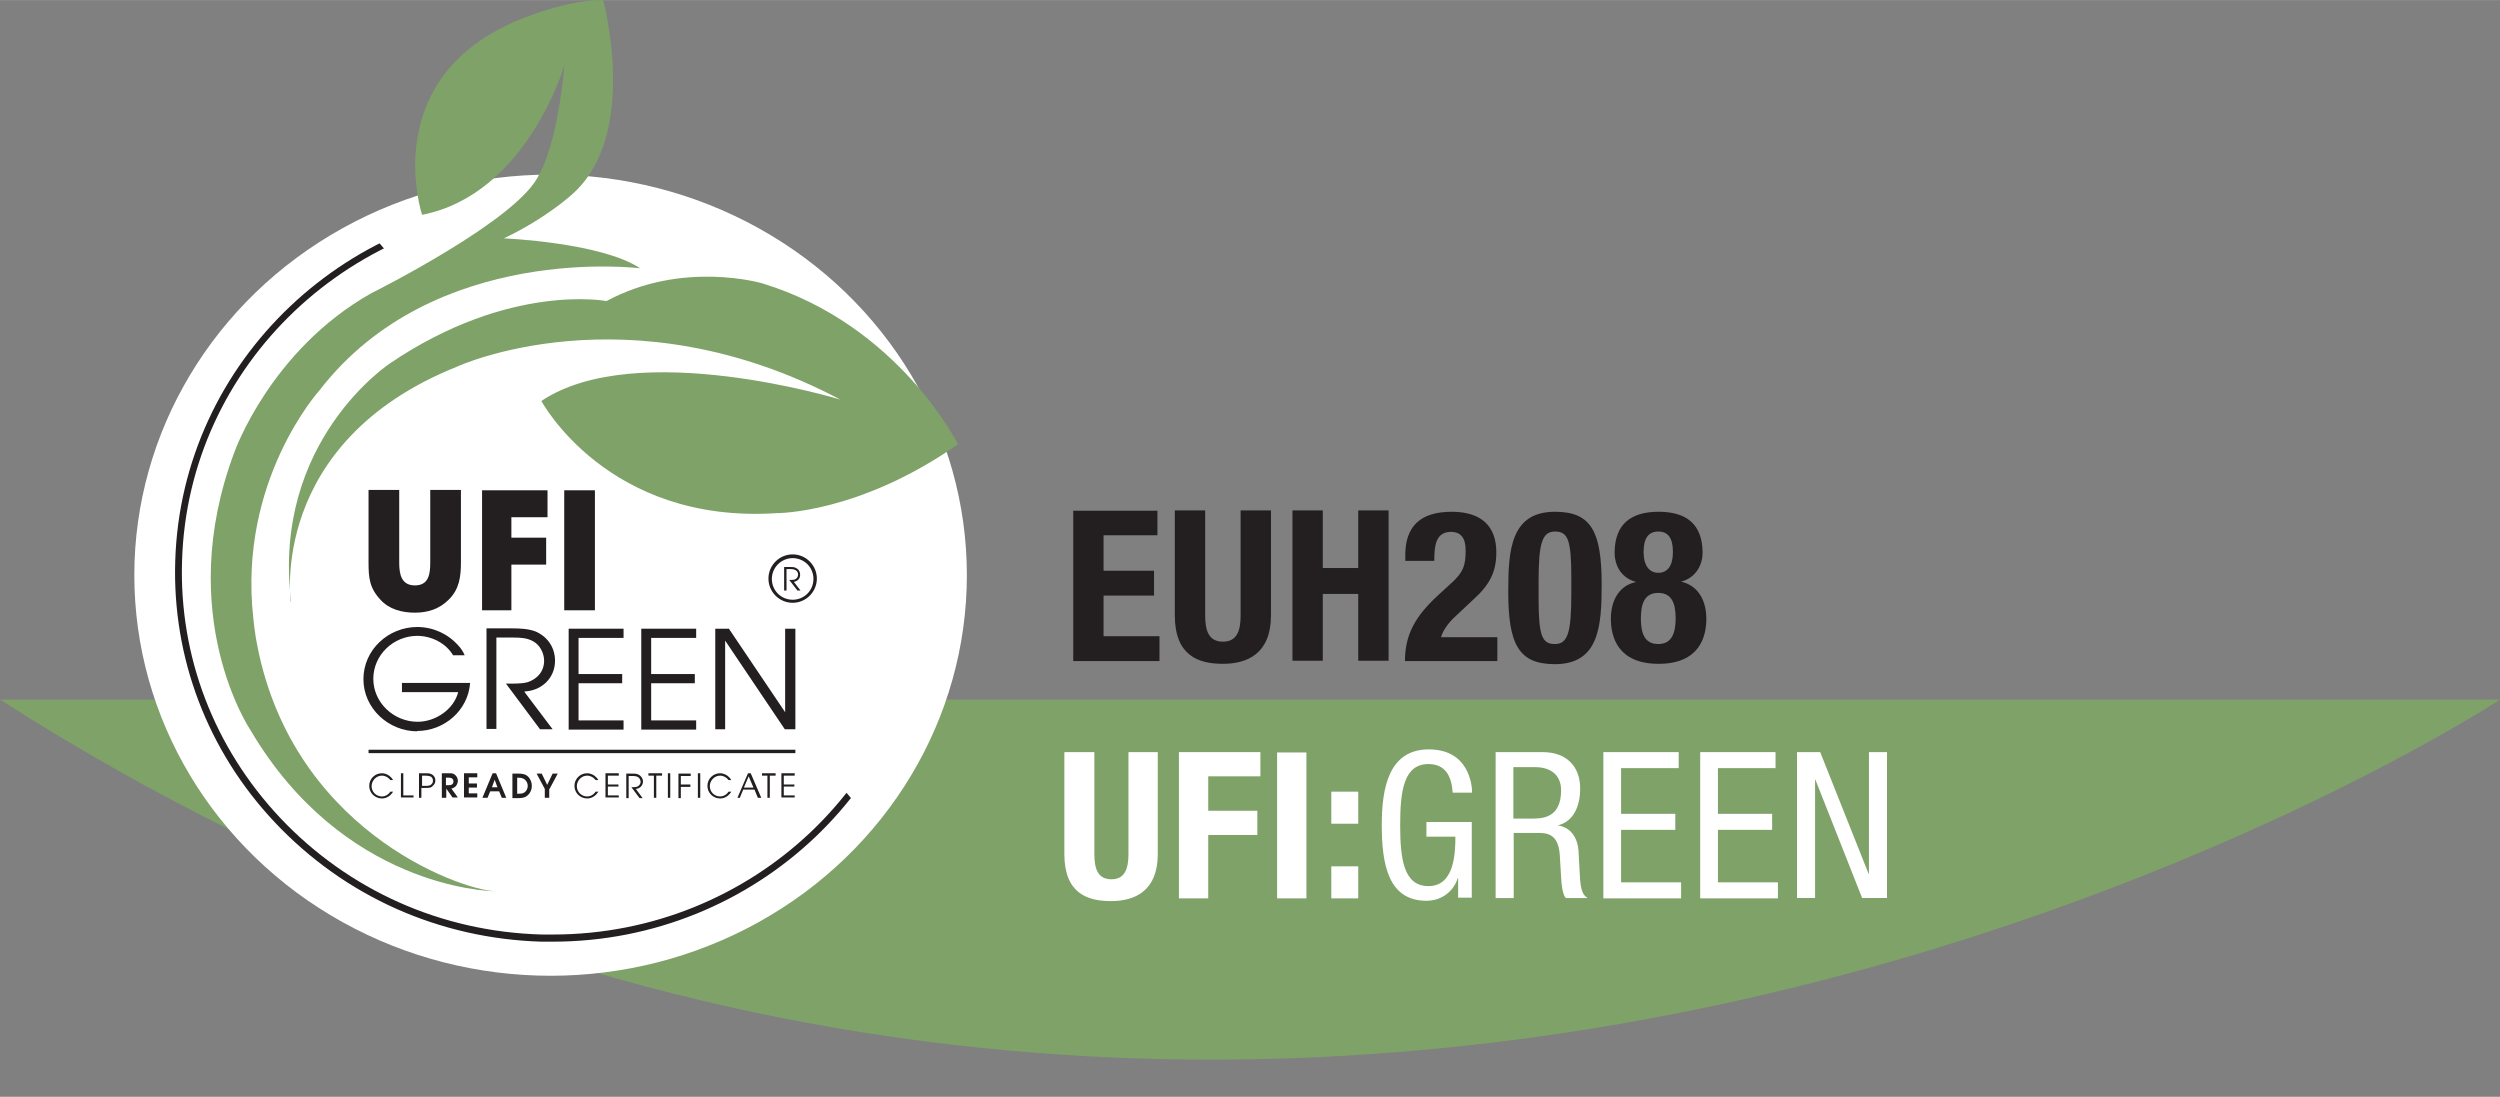<?xml version="1.0" encoding="UTF-8"?>
<svg id="Layer_2" data-name="Layer 2" xmlns="http://www.w3.org/2000/svg" width="25.87mm" height="11.35mm" xmlns:xlink="http://www.w3.org/1999/xlink" viewBox="0 0 73.33 32.17">
  <rect x="0" y="0" width="73.33" height="32.17" fill="#808080" stroke="none"/>
  <defs>
    <style>
      .cls-1 {
        fill: #231f20;
      }

      .cls-2 {
        fill: #7fa268;
      }

      .cls-3 {
        fill: #fff;
      }

      .cls-4 {
        fill: none;
      }

      .cls-5 {
        clip-path: url(#clippath);
      }
    </style>
    <clipPath id="clippath">
      <polygon class="cls-4" points="9.59 5.32 27.02 25.83 20.75 32.17 4.24 24.58 4.37 10.47 9.59 5.32"/>
    </clipPath>
  </defs>
  <g id="Warstwa_1" data-name="Warstwa 1">
    <path class="cls-2" d="M0,20.52h73.33S37.15,44.28,0,20.52Z"/>
    <ellipse class="cls-3" cx="16.15" cy="16.87" rx="12.21" ry="11.75"/>
    <g>
      <path class="cls-3" d="M32.1,22.06v2.99c0,.43.1.74.5.74s.5-.32.5-.74v-2.99h.86v2.99c0,1.08-.67,1.38-1.37,1.38s-1.37-.23-1.37-1.38v-2.99h.86Z"/>
      <path class="cls-3" d="M34.58,22.06h2.39v.71h-1.53v1.01h1.44v.71h-1.44v1.86h-.86v-4.28Z"/>
      <path class="cls-3" d="M37.46,26.35v-4.28h.86v4.28h-.86Z"/>
      <path class="cls-3" d="M39.05,23.22h.79v.94h-.79v-.94ZM39.05,25.41h.79v.94h-.79v-.94Z"/>
      <path class="cls-3" d="M42.61,23.25c-.03-.45-.19-.84-.71-.84-.73,0-.83.8-.83,1.79s.1,1.79.83,1.79.79-.88.79-1.45h-.85v-.43h1.33v2.22h-.4v-.58h-.01c-.11.37-.45.67-.92.67-1.12,0-1.31-1.07-1.31-2.22,0-1.08.2-2.22,1.38-2.22s1.27,1.05,1.27,1.27h-.55Z"/>
      <path class="cls-3" d="M43.86,22.06h1.39c.68,0,1.1.4,1.1,1.07,0,.46-.16.96-.66,1.08h0c.38.05.58.36.61.73l.04.73c.02.47.1.59.23.67h-.64c-.1-.1-.13-.41-.14-.62l-.04-.67c-.05-.59-.37-.62-.64-.62h-.71v1.91h-.53v-4.28ZM44.39,24.01h.52c.31,0,.88,0,.88-.83,0-.43-.28-.68-.77-.68h-.63v1.51Z"/>
      <path class="cls-3" d="M47.03,22.06h2.21v.47h-1.69v1.34h1.59v.47h-1.59v1.54h1.76v.47h-2.28v-4.28Z"/>
      <path class="cls-3" d="M49.87,22.06h2.21v.47h-1.69v1.34h1.59v.47h-1.59v1.54h1.76v.47h-2.28v-4.28Z"/>
      <path class="cls-3" d="M52.71,22.06h.68l1.42,3.57h.01v-3.57h.53v4.28h-.73l-1.37-3.47h-.01v3.47h-.53v-4.28Z"/>
    </g>
    <g>
      <g class="cls-5">
        <path class="cls-1" d="M16.21,27.62c-.11,0-.22,0-.33,0-3-.09-5.77-1.33-7.81-3.49-1.98-2.1-3.02-4.83-2.93-7.68.18-5.87,5.11-10.52,11.06-10.52.11,0,.22,0,.33,0,3,.09,5.77,1.33,7.81,3.49,1.98,2.1,3.02,4.83,2.93,7.68h-.1s.1,0,.1,0c-.18,5.87-5.11,10.52-11.06,10.52ZM16.2,6.12c-5.85,0-10.69,4.57-10.86,10.33-.09,2.8.94,5.48,2.88,7.54,2,2.12,4.72,3.34,7.67,3.42.11,0,.22,0,.33,0,5.85,0,10.69-4.57,10.86-10.33.09-2.8-.94-5.48-2.88-7.54-2-2.12-4.72-3.34-7.67-3.42-.11,0-.22,0-.33,0Z"/>
      </g>
      <path class="cls-2" d="M8.53,17.66s-.68-4.67,4.86-6.9c0,0,5.02-2.34,11.26.96,0,0-5.98-1.83-8.77.04,0,0,1.93,3.62,6.91,3.29,0,0,2.4.02,5.31-2.02,0,0-1.74-3.5-5.74-4.72,0,0-2.33-.69-4.57.52,0,0-2.84-.55-6.34,1.82,0,0-3.49,2.28-2.91,7Z"/>
      <path class="cls-2" d="M18.79,7.87s-6.06-.78-9.42,3.58c0,0-2.39,2.64-1.94,6.68,0,.04.06.51.07.55.95,5.61,5.93,7.4,7.01,7.46-.22,0-4.46-.14-7.16-4.72,0,0-2.28-3.37-.47-8.17,0,0,1.05-2.98,4.01-4.65,0,0,4.38-2.18,4.93-3.5,0,0,.5-.73.74-3.2,0,0-1.1,3.8-4.18,4.4,0,0-1.25-3.77,2.49-5.56C14.86.73,16.45-.01,17.69,0c0,0,1.08,3.95-.91,5.7,0,0-.74.69-2,1.29,0,0,2.86.12,4,.88Z"/>
      <rect class="cls-1" x="10.81" y="21.99" width="12.52" height=".1"/>
      <g>
        <path class="cls-1" d="M13.16,17.59c-.27.27-.61.38-.99.38s-.76-.1-1.01-.38c-.32-.34-.35-.64-.35-1.09v-2.13h.9v2.13c0,.32.05.67.46.67s.45-.34.45-.67v-2.13h.9v2.13c0,.42-.05.78-.35,1.08Z"/>
        <path class="cls-1" d="M15,15.17v.6h1.02v.79h-1.02v1.34h-.86v-3.52h1.92v.79h-1.06Z"/>
        <path class="cls-1" d="M16.55,17.9v-3.52h.9v3.52h-.9Z"/>
        <path class="cls-1" d="M12.24,21.45c-.84,0-1.58-.67-1.58-1.53s.73-1.53,1.58-1.53c.46,0,.9.2,1.2.54.08.08.15.19.19.29h-.34c-.21-.36-.64-.57-1.05-.57-.7,0-1.29.56-1.29,1.26s.6,1.26,1.3,1.26c.52,0,1.06-.36,1.19-.87h-1.65v-.27h2c-.06.81-.76,1.41-1.56,1.41Z"/>
        <path class="cls-1" d="M15.38,20.29l.83,1.1h-.37l-1-1.34c.18,0,.45.01.63-.04.29-.09.49-.32.49-.63,0-.22-.12-.46-.32-.57-.18-.1-.37-.11-.57-.11h-.51v2.68h-.29v-2.95h.75c.22,0,.52.01.73.11.33.16.53.47.53.84,0,.5-.38.87-.88.9Z"/>
        <path class="cls-1" d="M16.68,21.39v-2.95h1.61v.27h-1.32v1.06h1.28v.27h-1.28v1.09h1.32v.27h-1.61Z"/>
        <path class="cls-1" d="M18.81,21.39v-2.95h1.61v.27h-1.32v1.06h1.28v.27h-1.28v1.09h1.32v.27h-1.61Z"/>
        <path class="cls-1" d="M23.02,21.39l-1.75-2.6h0v2.6h-.29v-2.95h.4l1.65,2.45h0v-2.45h.3v2.95h-.3Z"/>
      </g>
      <g>
        <path class="cls-1" d="M11.21,23.42c-.21,0-.38-.16-.38-.37s.17-.37.37-.37c.11,0,.21.05.28.13.02.02.03.04.05.07h-.08c-.06-.08-.15-.13-.25-.13-.16,0-.3.14-.3.31s.14.3.3.3c.1,0,.19-.05.25-.14h.08c-.07.12-.19.2-.33.2Z"/>
        <path class="cls-1" d="M11.76,23.4v-.72h.07v.65h.3v.06h-.37Z"/>
        <path class="cls-1" d="M12.68,23.07c-.05.04-.12.04-.19.04h-.13v.29h-.07v-.72h.2c.06,0,.13,0,.19.04.06.04.09.1.09.17s-.03.13-.09.17ZM12.62,22.77s-.08-.02-.12-.02h-.12v.3h.12s.08,0,.12-.02c.05-.03.08-.07.08-.13s-.03-.11-.08-.13Z"/>
        <path class="cls-1" d="M13.28,23.4l-.19-.27h0v.27h-.13v-.72h.22c.06,0,.12,0,.17.05.05.04.08.11.08.17,0,.06-.03.13-.07.17-.04.03-.07.05-.12.06l.19.26h-.16ZM13.17,22.81h-.09v.22h.09c.07,0,.13-.03.13-.11s-.06-.11-.13-.11Z"/>
        <path class="cls-1" d="M13.61,23.4v-.72h.39v.12h-.25v.18h.24v.12h-.24v.17h.25v.12h-.39Z"/>
        <path class="cls-1" d="M14.72,23.4l-.08-.19h-.26l-.08.19h-.15l.3-.72h.1l.3.72h-.15ZM14.51,22.87h0l-.08.22h.16l-.08-.22Z"/>
        <path class="cls-1" d="M15.44,23.36c-.07.04-.16.05-.24.05h-.17v-.72h.16c.1,0,.22.01.29.08.08.07.12.18.12.28,0,.12-.06.25-.17.31ZM15.4,22.87c-.07-.06-.15-.06-.23-.06v.47h.03c.06,0,.12,0,.17-.03.07-.04.11-.12.11-.2,0-.07-.03-.13-.08-.18Z"/>
        <path class="cls-1" d="M16.11,23.14v.26h-.13v-.26l-.24-.45h.15l.16.33.16-.33h.15l-.24.45Z"/>
        <path class="cls-1" d="M17.23,23.42c-.21,0-.38-.16-.38-.37s.17-.37.37-.37c.11,0,.21.05.28.13.02.02.03.04.05.07h-.08c-.06-.08-.15-.13-.25-.13-.16,0-.3.14-.3.31s.14.3.3.3c.1,0,.19-.05.25-.14h.08c-.07.12-.19.2-.33.2Z"/>
        <path class="cls-1" d="M17.76,23.4v-.72h.39v.07h-.32v.26h.31v.06h-.31v.26h.32v.06h-.39Z"/>
        <path class="cls-1" d="M18.65,23.14l.2.27h-.09l-.24-.32s.11,0,.15-.01c.07-.02.12-.08.12-.15,0-.05-.03-.11-.08-.14-.04-.02-.09-.03-.14-.03h-.13v.65h-.07v-.72h.18c.05,0,.13,0,.18.03.08.04.13.12.13.2,0,.12-.09.21-.21.22Z"/>
        <path class="cls-1" d="M19.25,22.75v.65h-.07v-.65h-.16v-.07h.4v.07h-.16Z"/>
        <path class="cls-1" d="M19.59,23.4v-.72h.07v.72h-.07Z"/>
        <path class="cls-1" d="M19.97,22.75v.26h.28v.07h-.28v.33h-.07v-.72h.36v.07h-.29Z"/>
        <path class="cls-1" d="M20.47,23.4v-.72h.07v.72h-.07Z"/>
        <path class="cls-1" d="M21.13,23.42c-.21,0-.38-.16-.38-.37s.17-.37.37-.37c.11,0,.21.05.28.13.02.02.03.04.05.07h-.08c-.06-.08-.15-.13-.25-.13-.16,0-.3.14-.3.31s.14.3.3.3c.1,0,.19-.05.25-.14h.08c-.07.12-.19.2-.33.2Z"/>
        <path class="cls-1" d="M22.23,23.4l-.1-.24h-.33l-.1.24h-.07l.31-.72h.08l.31.72h-.08ZM21.96,22.77l-.14.33h.28l-.14-.33Z"/>
        <path class="cls-1" d="M22.58,22.75v.65h-.07v-.65h-.16v-.07h.4v.07h-.16Z"/>
        <path class="cls-1" d="M22.92,23.4v-.72h.39v.07h-.32v.26h.31v.06h-.31v.26h.32v.06h-.39Z"/>
      </g>
      <path class="cls-1" d="M23.28,17.06l.2.26h-.09l-.24-.31s.11,0,.15-.01c.07-.02.11-.08.11-.15,0-.05-.03-.11-.08-.13-.04-.02-.09-.03-.14-.03h-.12v.63h-.07v-.69h.18c.05,0,.12,0,.17.03.08.04.12.11.12.2,0,.12-.09.2-.21.21Z"/>
      <path class="cls-1" d="M23.25,17.68c-.39,0-.71-.32-.71-.71s.32-.71.71-.71.71.32.71.71-.32.71-.71.71ZM23.25,16.37c-.33,0-.61.27-.61.61s.27.61.61.61.61-.27.61-.61-.27-.61-.61-.61Z"/>
    </g>
    <g>
      <path class="cls-1" d="M33.95,14.97v.73h-1.58v1.04h1.48v.73h-1.48v1.19h1.64v.73h-2.53v-4.41h2.47Z"/>
      <path class="cls-1" d="M35.35,14.97v3.08c0,.44.1.77.52.77s.52-.33.52-.77v-3.08h.89v3.08c0,1.12-.69,1.42-1.41,1.42s-1.41-.24-1.41-1.42v-3.08h.89Z"/>
      <path class="cls-1" d="M37.91,14.97h.89v1.69h1.04v-1.69h.89v4.41h-.89v-1.96h-1.04v1.96h-.89v-4.41Z"/>
      <path class="cls-1" d="M43.9,19.39h-2.69c0-.78.31-1.32.96-1.92l.36-.33c.4-.35.46-.56.46-1,0-.36-.14-.54-.43-.54-.44,0-.49.39-.49.85h-.85v-.17c0-.82.42-1.27,1.36-1.27.88,0,1.31.43,1.31,1.19,0,.57-.19.95-.68,1.39l-.49.46c-.27.24-.41.48-.45.64h1.65v.69Z"/>
      <path class="cls-1" d="M45.61,15.01c1.06,0,1.37.57,1.37,2.13,0,1.21-.07,2.34-1.37,2.34-1.06,0-1.37-.57-1.37-2.13,0-1.21.07-2.34,1.37-2.34ZM45.13,17.54c0,1.11.1,1.35.48,1.35s.48-.35.48-1.47v-.48c0-1.11-.1-1.35-.48-1.35s-.48.35-.48,1.47v.48Z"/>
      <path class="cls-1" d="M47.99,17.07h0c-.48-.13-.63-.54-.63-.85,0-.86.49-1.21,1.29-1.21s1.29.35,1.29,1.21c0,.31-.17.72-.63.84h0c.49.11.74.54.74,1.09,0,.5-.18,1.32-1.4,1.32s-1.4-.82-1.4-1.32c0-.55.25-.98.74-1.08ZM48.64,18.89c.4,0,.51-.33.51-.75s-.1-.75-.51-.75-.51.33-.51.75.1.75.51.75ZM48.64,16.8c.27,0,.43-.2.43-.61s-.14-.6-.43-.6-.43.2-.43.6.17.61.43.61Z"/>
    </g>
  </g>
</svg>
